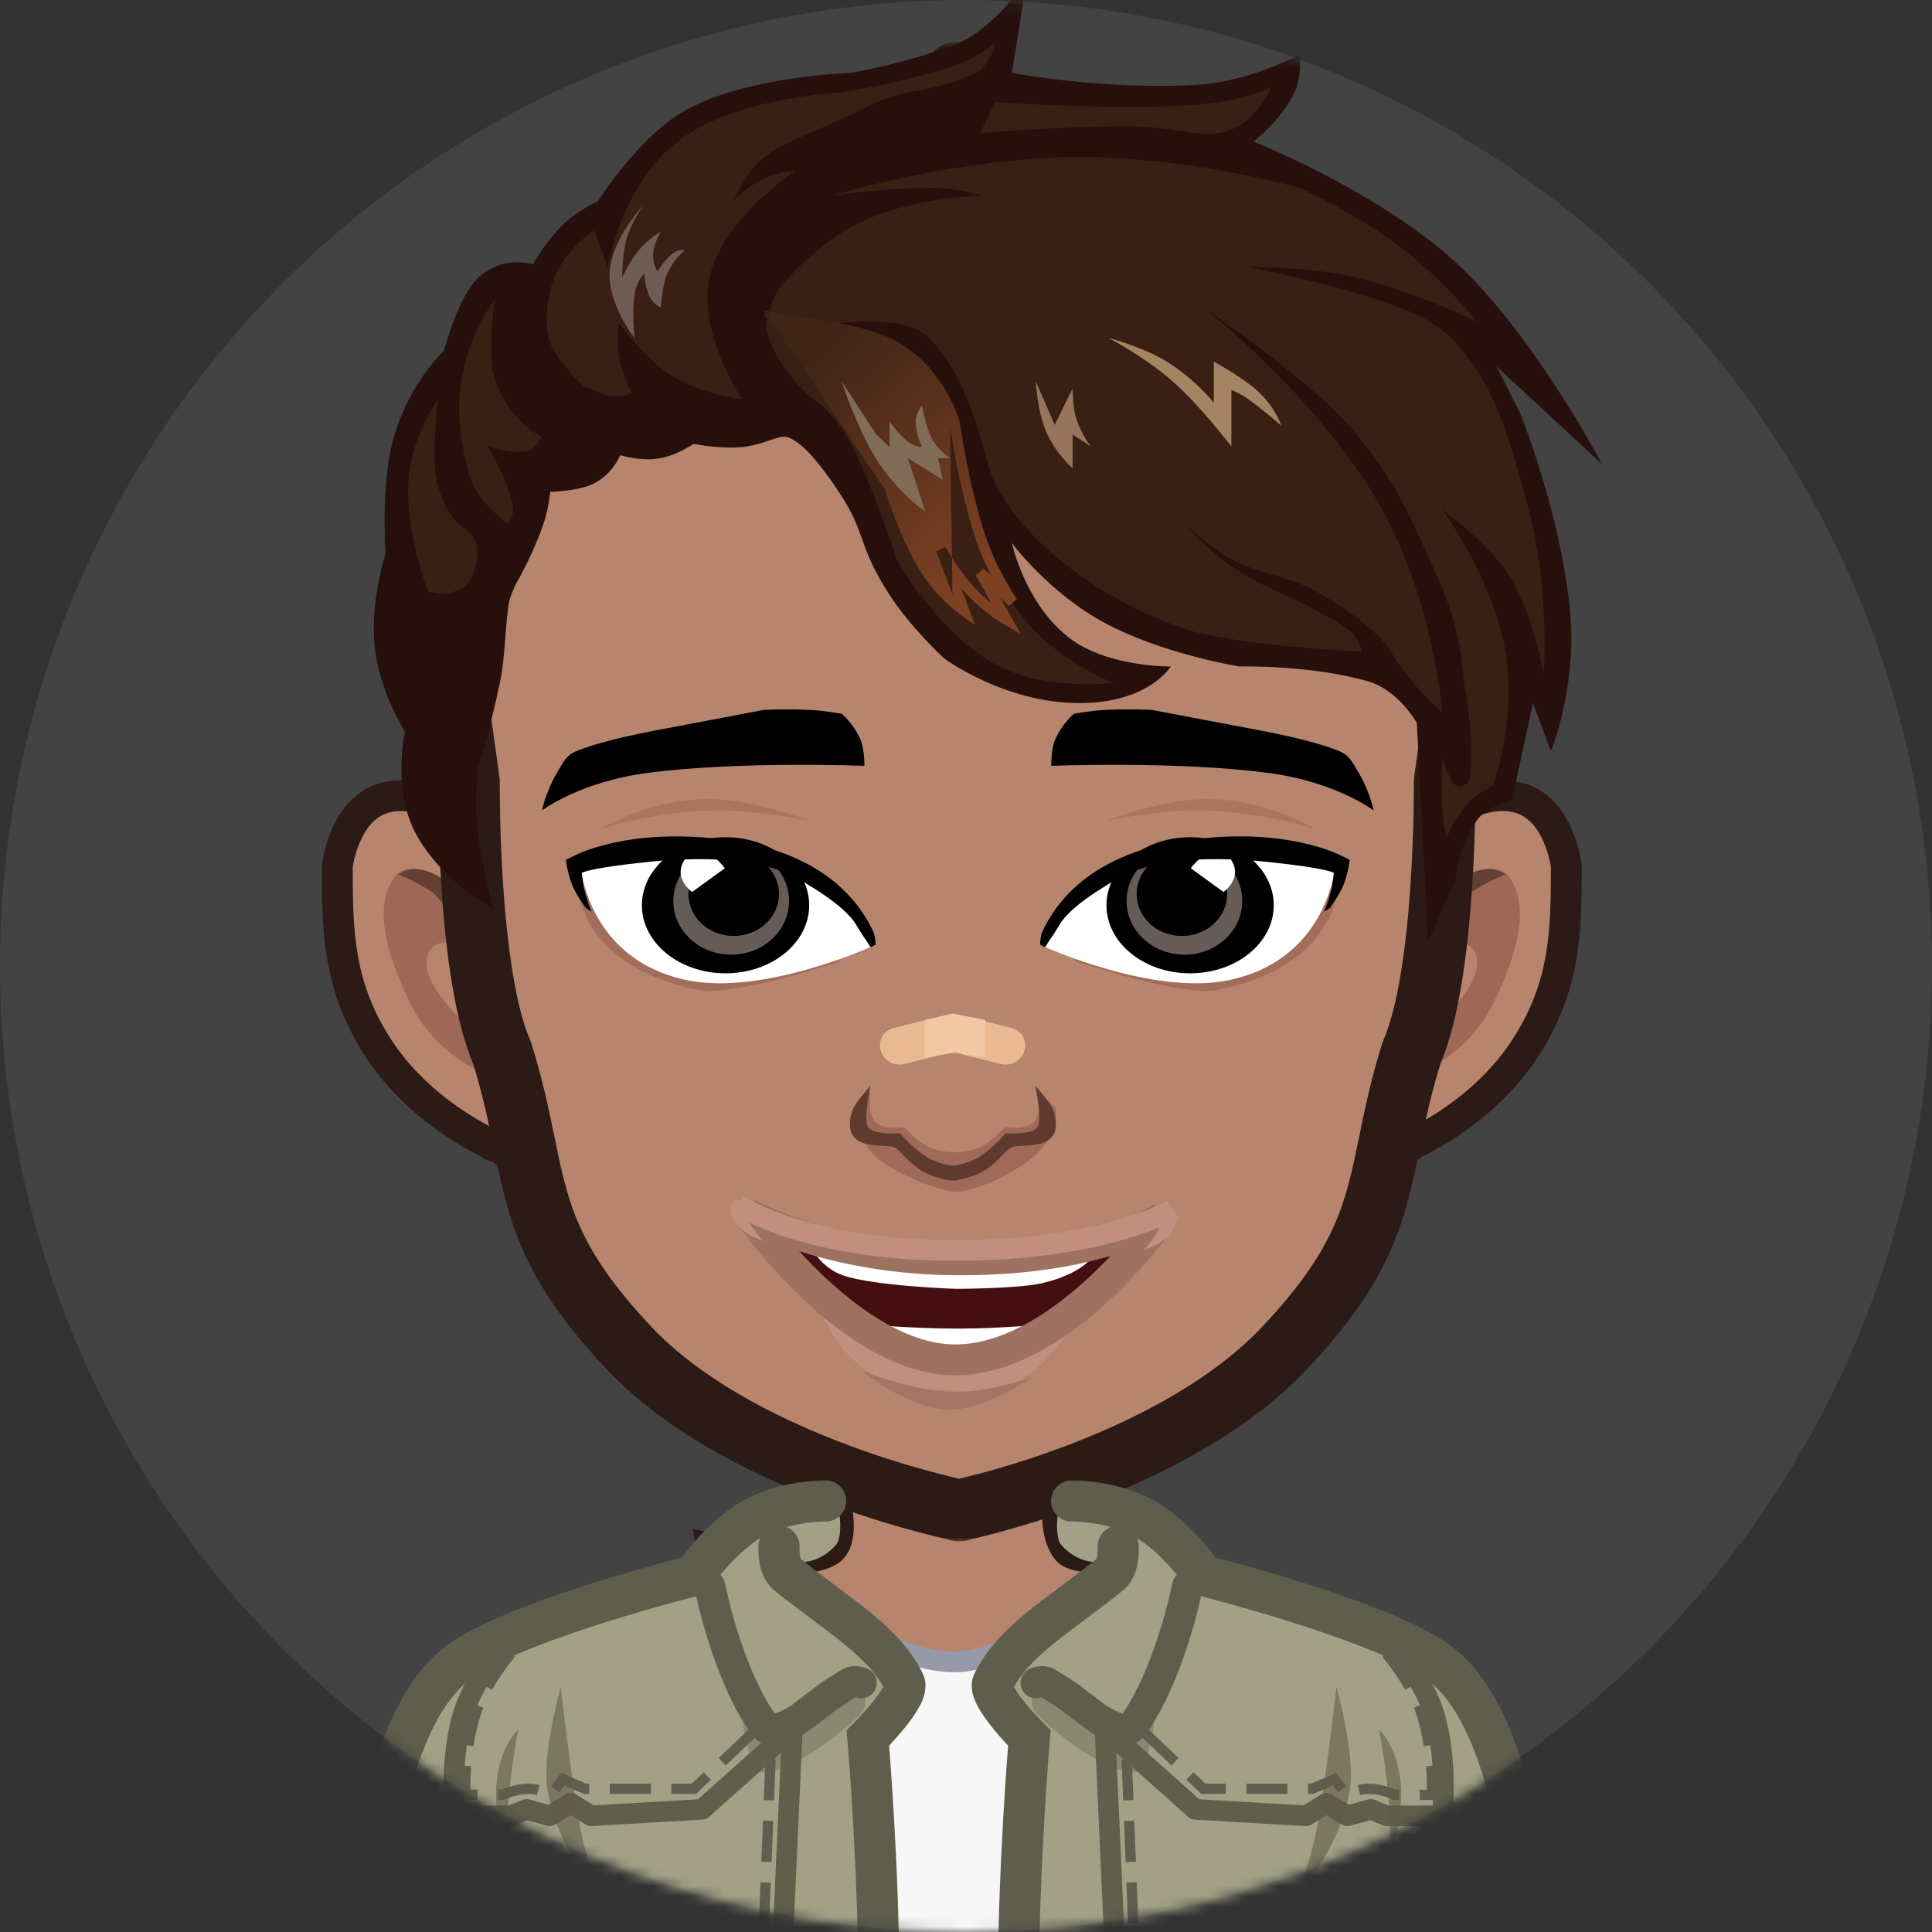 <svg width="188" height="188" viewBox="0 0 188 188" fill="none" xmlns="http://www.w3.org/2000/svg">
<rect x="0" y="0" width="188" height="188" fill="#333333" stroke="none"/>
<g id="Group 115">
<circle id="Ellipse 8" cx="94" cy="94" r="94" fill="white" fill-opacity="0.08"/>
<g id="Mask group">
<mask id="mask0_188_1752" style="mask-type:alpha" maskUnits="userSpaceOnUse" x="0" y="0" width="188" height="188">
<circle id="Ellipse 7" cx="94" cy="94" r="94" fill="#C4C4C4"/>
</mask>
<g mask="url(#mask0_188_1752)">
<g id="Group 66">
<g id="&#232;&#161;&#163;&#230;&#156;&#141;">
<path id="&#232;&#132;&#150;&#229;&#173;&#144;" d="M81.747 141.46L79.734 141.656L80.505 143.524L80.505 143.524L80.506 143.525L80.506 143.525L80.506 143.526L80.509 143.533L80.526 143.577C80.542 143.617 80.566 143.679 80.597 143.761C80.658 143.926 80.745 144.168 80.842 144.467C81.037 145.07 81.267 145.885 81.419 146.756C81.573 147.638 81.633 148.509 81.535 149.247C81.437 149.985 81.202 150.455 80.889 150.736C80.531 151.058 79.861 151.345 78.837 151.512C77.847 151.674 76.703 151.697 75.584 151.644C74.474 151.591 73.435 151.467 72.671 151.354C72.291 151.298 71.981 151.245 71.77 151.207C71.664 151.188 71.583 151.173 71.529 151.162L71.47 151.151L71.457 151.148L71.455 151.148L71.455 151.148L71.455 151.148L71.455 151.148L69.278 150.7L69.677 152.886L72.391 167.752L72.58 168.787L73.617 168.962L107.129 174.608L107.847 174.729L108.387 174.24L116.993 166.429L117.681 165.805L117.428 164.911L113.841 152.209L113.469 150.89L112.122 151.142L112.122 151.142L112.122 151.142L112.122 151.142L112.12 151.143L112.107 151.145L112.049 151.156C111.997 151.165 111.918 151.178 111.816 151.195C111.611 151.229 111.313 151.275 110.949 151.324C110.218 151.422 109.234 151.53 108.204 151.571C107.163 151.612 106.136 151.583 105.296 151.434C104.391 151.273 104.012 151.025 103.905 150.896C102.856 149.627 102.738 147.492 103.098 145.271C103.268 144.221 103.526 143.266 103.744 142.571C103.852 142.225 103.949 141.948 104.017 141.76C104.051 141.666 104.078 141.595 104.096 141.549L104.115 141.5L104.119 141.49L104.119 141.49L104.119 141.49L104.12 141.489L104.12 141.489L105.054 139.192L102.584 139.432L81.747 141.46Z" fill="#B7856D" stroke="#2B1A15" stroke-width="3"/>
<path id="&#232;&#183;&#175;&#229;&#190;&#132; 15" fill-rule="evenodd" clip-rule="evenodd" d="M74.271 151.922C74.271 151.922 76.805 155.843 78.741 156.661C83.623 158.726 88.363 161.723 92.894 161.723C97.303 161.723 102.998 157.735 107.378 155.737C108.157 155.382 109.292 154.866 110.22 154.218C110.805 153.809 110.997 151.922 110.997 151.922L115.211 152.829L119.417 219.887L69.071 218.744L69.972 155.737C69.972 155.737 70.153 153.499 70.908 152.829C71.663 152.159 74.271 151.922 74.271 151.922Z" fill="#F7F7F7" stroke="#969AA8" stroke-width="2"/>
</g>
<g id="&#229;&#183;&#166;&#232;&#128;&#179;">
<path id="&#232;&#183;&#175;&#229;&#190;&#132; 2" d="M46.574 80.881L46.427 80.578L46.165 80.366L45.224 81.534C46.165 80.366 46.165 80.366 46.164 80.366L46.164 80.365L46.162 80.364L46.157 80.36L46.142 80.348C46.131 80.339 46.114 80.326 46.094 80.311C46.054 80.279 45.997 80.236 45.925 80.182C45.782 80.075 45.578 79.927 45.324 79.755C44.818 79.412 44.102 78.965 43.267 78.556C41.694 77.785 39.276 76.934 37.032 77.758C35.192 78.433 34.178 80.108 33.64 81.357C33.083 82.65 32.867 83.878 32.83 84.233L32.822 84.311V84.389C32.822 90.695 32.918 96.003 36.826 102.005C39.085 105.475 42.105 107.927 44.523 109.502C45.738 110.294 46.816 110.874 47.595 111.258C47.985 111.451 48.302 111.595 48.525 111.692C48.636 111.741 48.725 111.778 48.787 111.804C48.818 111.817 48.843 111.827 48.861 111.834L48.883 111.843L48.89 111.845L48.893 111.846L48.894 111.847C48.895 111.847 48.895 111.847 49.441 110.45L48.895 111.847L49.942 112.256L50.629 111.366L56.638 103.573L57.204 102.838L56.8 102.003L46.574 80.881Z" fill="#B7856D" stroke="#2B1A15" stroke-width="3"/>
<path id="&#232;&#183;&#175;&#229;&#190;&#132; 3" fill-rule="evenodd" clip-rule="evenodd" d="M44.94 87.3C44.94 87.3 40.15 83.08 38.503 85.19C36.856 87.3 36.655 90.901 39.868 97.526C43.081 104.151 49.887 105.428 49.887 105.428L44.94 87.3Z" fill="#9D6856"/>
<path id="&#232;&#183;&#175;&#229;&#190;&#132; 4" fill-rule="evenodd" clip-rule="evenodd" d="M45.367 91.926C45.367 91.926 41.496 90.658 41.496 93.742C41.496 96.826 47.37 101.515 47.37 101.515L45.367 91.926Z" fill="#B7856D"/>
<path id="&#232;&#183;&#175;&#229;&#190;&#132; 5" fill-rule="evenodd" clip-rule="evenodd" d="M38.738 85.106C38.738 85.106 39.829 85.431 41.722 86.59C43.615 87.75 45.513 92.18 45.513 92.18C45.513 92.18 45.712 88.715 44.94 87.301C44.328 86.413 43.535 85.841 42.918 85.431C41.956 84.791 41.101 84.549 40.144 84.549C39.511 84.549 38.738 85.106 38.738 85.106Z" fill="#644034"/>
</g>
<g id="&#229;&#183;&#166;&#232;&#128;&#179;&#229;&#164;&#135;&#228;&#187;&#189;">
<path id="&#232;&#183;&#175;&#229;&#190;&#132; 2_2" d="M138.663 80.881L138.809 80.578L139.072 80.366L140.013 81.534C139.072 80.366 139.072 80.366 139.072 80.366L139.073 80.365L139.075 80.364L139.08 80.36L139.094 80.348C139.106 80.339 139.122 80.326 139.142 80.311C139.183 80.279 139.24 80.236 139.311 80.182C139.455 80.075 139.659 79.927 139.913 79.755C140.418 79.412 141.134 78.965 141.97 78.556C143.542 77.785 145.961 76.934 148.205 77.758C150.044 78.433 151.059 80.108 151.597 81.357C152.154 82.65 152.369 83.878 152.407 84.233L152.415 84.311V84.389C152.415 90.695 152.318 96.003 148.411 102.005C146.152 105.475 143.132 107.927 140.714 109.502C139.499 110.294 138.421 110.874 137.642 111.258C137.251 111.451 136.935 111.595 136.712 111.692C136.6 111.741 136.512 111.778 136.45 111.804C136.418 111.817 136.394 111.827 136.375 111.834L136.353 111.843L136.346 111.845L136.344 111.846L136.343 111.847C136.342 111.847 136.342 111.847 135.796 110.45L136.342 111.847L135.295 112.256L134.608 111.366L128.599 103.573L128.033 102.838L128.437 102.003L138.663 80.881Z" fill="#B7856D" stroke="#2B1A15" stroke-width="3"/>
<path id="&#232;&#183;&#175;&#229;&#190;&#132; 3_2" fill-rule="evenodd" clip-rule="evenodd" d="M140.297 87.3C140.297 87.3 145.087 83.08 146.734 85.19C148.381 87.3 148.582 90.901 145.369 97.526C142.155 104.151 135.349 105.428 135.349 105.428L140.297 87.3Z" fill="#9D6856"/>
<path id="&#232;&#183;&#175;&#229;&#190;&#132; 4_2" fill-rule="evenodd" clip-rule="evenodd" d="M139.87 91.926C139.87 91.926 143.74 90.658 143.74 93.742C143.74 96.826 137.867 101.515 137.867 101.515L139.87 91.926Z" fill="#B7856D"/>
<path id="&#232;&#183;&#175;&#229;&#190;&#132; 5_2" fill-rule="evenodd" clip-rule="evenodd" d="M146.499 85.106C146.499 85.106 145.408 85.431 143.515 86.59C141.622 87.75 139.723 92.18 139.723 92.18C139.723 92.18 139.524 88.715 140.297 87.301C140.908 86.413 141.701 85.841 142.319 85.431C143.28 84.791 144.135 84.549 145.093 84.549C145.726 84.549 146.499 85.106 146.499 85.106Z" fill="#644034"/>
</g>
<g id="&#232;&#132;&#184;">
<g id="&#229;&#189;&#162;&#231;&#138;&#182;&#231;&#187;&#147;&#229;&#144;&#136;">
<mask id="path-13-outside-1_188_1752" maskUnits="userSpaceOnUse" x="38.62" y="4.091" width="109" height="146" fill="black">
<rect fill="white" x="38.62" y="4.091" width="109" height="146"/>
<path fill-rule="evenodd" clip-rule="evenodd" d="M137.36 102.431C140.762 94.648 140.574 76.076 140.574 76.076L144.587 47.193L93.183 7.215L93.183 7.091L93.104 7.153L93.024 7.091L93.025 7.214L41.62 47.193L45.633 76.076C45.633 76.076 45.445 94.648 48.847 102.431C49.9 105.804 50.482 108.642 51.014 111.233C52.378 117.886 53.408 122.908 61.225 131.191C71.539 142.118 91.3 146.53 93.269 146.948L93.269 146.981C93.269 146.981 93.296 146.976 93.348 146.965C93.401 146.976 93.428 146.981 93.428 146.981L93.428 146.947C95.372 146.525 114.675 142.111 124.982 131.19C132.8 122.908 133.83 117.886 135.194 111.233C135.725 108.642 136.307 105.804 137.36 102.431Z"/>
</mask>
<path fill-rule="evenodd" clip-rule="evenodd" d="M137.36 102.431C140.762 94.648 140.574 76.076 140.574 76.076L144.587 47.193L93.183 7.215L93.183 7.091L93.104 7.153L93.024 7.091L93.025 7.214L41.62 47.193L45.633 76.076C45.633 76.076 45.445 94.648 48.847 102.431C49.9 105.804 50.482 108.642 51.014 111.233C52.378 117.886 53.408 122.908 61.225 131.191C71.539 142.118 91.3 146.53 93.269 146.948L93.269 146.981C93.269 146.981 93.296 146.976 93.348 146.965C93.401 146.976 93.428 146.981 93.428 146.981L93.428 146.947C95.372 146.525 114.675 142.111 124.982 131.19C132.8 122.908 133.83 117.886 135.194 111.233C135.725 108.642 136.307 105.804 137.36 102.431Z" fill="#B7856D"/>
<path d="M140.574 76.076L137.603 75.663C137.583 75.81 137.573 75.959 137.575 76.107L140.574 76.076ZM137.36 102.431L134.612 101.229C134.568 101.329 134.529 101.432 134.497 101.537L137.36 102.431ZM144.587 47.193L147.559 47.605C147.706 46.543 147.276 45.483 146.429 44.825L144.587 47.193ZM93.183 7.215L90.183 7.22C90.185 8.144 90.612 9.016 91.342 9.583L93.183 7.215ZM93.183 7.091L96.183 7.086C96.181 5.941 95.528 4.897 94.499 4.395C93.47 3.893 92.245 4.02 91.342 4.723L93.183 7.091ZM93.104 7.153L91.262 9.521C92.345 10.363 93.862 10.363 94.946 9.521L93.104 7.153ZM93.024 7.091L94.866 4.723C93.961 4.019 92.734 3.892 91.704 4.397C90.674 4.902 90.022 5.949 90.024 7.096L93.024 7.091ZM93.025 7.214L94.866 9.583C95.599 9.013 96.026 8.137 96.025 7.209L93.025 7.214ZM41.62 47.193L39.779 44.825C38.932 45.483 38.501 46.543 38.649 47.605L41.62 47.193ZM45.633 76.076L48.633 76.107C48.635 75.959 48.625 75.81 48.605 75.663L45.633 76.076ZM48.847 102.431L51.711 101.537C51.678 101.432 51.64 101.329 51.596 101.229L48.847 102.431ZM51.014 111.233L53.953 110.63L51.014 111.233ZM61.225 131.191L63.407 129.131H63.407L61.225 131.191ZM93.269 146.948L96.269 146.943C96.267 145.528 95.276 144.307 93.892 144.013L93.269 146.948ZM93.269 146.981L90.269 146.986C90.271 147.887 90.677 148.739 91.375 149.307C92.073 149.876 92.99 150.101 93.872 149.92L93.269 146.981ZM93.348 146.965L93.961 144.028C93.552 143.942 93.129 143.943 92.721 144.031L93.348 146.965ZM93.428 146.981L92.838 149.923C93.721 150.099 94.636 149.871 95.332 149.3C96.027 148.729 96.43 147.876 96.428 146.976L93.428 146.981ZM93.428 146.947L92.791 144.016C91.41 144.316 90.425 145.539 90.428 146.953L93.428 146.947ZM124.982 131.19L122.801 129.131L124.982 131.19ZM135.194 111.233L132.255 110.63L135.194 111.233ZM140.574 76.076C137.575 76.107 137.575 76.106 137.575 76.106C137.575 76.106 137.575 76.106 137.575 76.106C137.575 76.107 137.575 76.107 137.575 76.108C137.575 76.109 137.575 76.112 137.575 76.116C137.575 76.123 137.575 76.135 137.575 76.151C137.575 76.183 137.575 76.233 137.576 76.299C137.576 76.43 137.577 76.627 137.576 76.881C137.574 77.39 137.569 78.129 137.551 79.043C137.516 80.871 137.435 83.386 137.25 86.133C136.869 91.794 136.075 97.88 134.612 101.229L140.109 103.632C142.048 99.198 142.861 92.107 143.236 86.537C143.43 83.668 143.514 81.053 143.55 79.157C143.568 78.208 143.574 77.435 143.576 76.898C143.577 76.629 143.576 76.419 143.576 76.275C143.575 76.203 143.575 76.147 143.575 76.109C143.575 76.089 143.574 76.074 143.574 76.064C143.574 76.059 143.574 76.055 143.574 76.052C143.574 76.05 143.574 76.049 143.574 76.048C143.574 76.047 143.574 76.047 143.574 76.047C143.574 76.046 143.574 76.046 140.574 76.076ZM141.616 46.78L137.603 75.663L143.546 76.489L147.559 47.605L141.616 46.78ZM91.342 9.583L142.746 49.561L146.429 44.825L95.025 4.847L91.342 9.583ZM96.183 7.209L96.183 7.086L90.183 7.096L90.183 7.22L96.183 7.209ZM91.342 4.723L91.262 4.785L94.946 9.521L95.025 9.459L91.342 4.723ZM91.183 9.459L91.262 9.521L94.946 4.785L94.866 4.723L91.183 9.459ZM96.025 7.209L96.024 7.086L90.024 7.096L90.025 7.22L96.025 7.209ZM91.183 4.846L39.779 44.825L43.462 49.561L94.866 9.583L91.183 4.846ZM38.649 47.605L42.662 76.489L48.605 75.663L44.592 46.78L38.649 47.605ZM45.633 76.076C42.633 76.046 42.633 76.046 42.633 76.047C42.633 76.047 42.633 76.047 42.633 76.048C42.633 76.049 42.633 76.05 42.633 76.052C42.633 76.055 42.633 76.059 42.633 76.064C42.633 76.074 42.633 76.089 42.633 76.109C42.633 76.147 42.632 76.203 42.632 76.275C42.631 76.419 42.631 76.629 42.632 76.898C42.633 77.436 42.639 78.208 42.658 79.157C42.694 81.053 42.778 83.668 42.971 86.537C43.346 92.108 44.16 99.198 46.098 103.632L51.596 101.229C50.132 97.881 49.339 91.794 48.958 86.133C48.773 83.386 48.691 80.871 48.657 79.043C48.639 78.129 48.633 77.39 48.632 76.881C48.631 76.627 48.631 76.43 48.632 76.299C48.632 76.233 48.633 76.184 48.633 76.151C48.633 76.135 48.633 76.123 48.633 76.116C48.633 76.112 48.633 76.109 48.633 76.108C48.633 76.107 48.633 76.107 48.633 76.106C48.633 76.106 48.633 76.106 48.633 76.106C48.633 76.107 48.633 76.107 45.633 76.076ZM45.983 103.325C46.987 106.54 47.544 109.246 48.075 111.835L53.953 110.63C53.421 108.038 52.813 105.069 51.711 101.537L45.983 103.325ZM48.075 111.835C48.75 115.129 49.403 118.363 50.964 121.832C52.539 125.331 54.967 128.93 59.044 133.25L63.407 129.131C59.666 125.168 57.671 122.114 56.435 119.369C55.186 116.593 54.641 113.99 53.953 110.63L48.075 111.835ZM59.044 133.25C64.656 139.196 72.667 143.228 79.288 145.806C85.97 148.408 91.574 149.655 92.647 149.883L93.892 144.013C92.995 143.823 87.734 142.656 81.465 140.215C75.134 137.75 68.108 134.112 63.407 129.131L59.044 133.25ZM96.269 146.976L96.269 146.943L90.269 146.953L90.269 146.986L96.269 146.976ZM92.721 144.031C92.699 144.035 92.683 144.039 92.674 144.041C92.669 144.042 92.667 144.042 92.665 144.042C92.665 144.043 92.664 144.043 92.664 144.043C92.665 144.043 92.665 144.043 92.665 144.043C92.665 144.042 92.665 144.042 92.665 144.042C92.666 144.042 92.666 144.042 92.666 144.042C92.666 144.042 92.666 144.042 92.666 144.042C92.666 144.042 92.666 144.042 92.666 144.042C92.666 144.042 92.666 144.042 92.666 144.042C92.666 144.042 92.666 144.042 93.269 146.981C93.872 149.92 93.872 149.92 93.872 149.92C93.872 149.92 93.872 149.92 93.872 149.92C93.872 149.92 93.872 149.92 93.872 149.92C93.872 149.92 93.872 149.92 93.873 149.92C93.873 149.92 93.873 149.92 93.873 149.92C93.873 149.92 93.874 149.92 93.874 149.919C93.875 149.919 93.875 149.919 93.876 149.919C93.878 149.919 93.88 149.918 93.883 149.918C93.888 149.917 93.895 149.915 93.904 149.913C93.921 149.91 93.944 149.905 93.974 149.898L92.721 144.031ZM92.734 149.901C92.765 149.908 92.789 149.913 92.806 149.916C92.815 149.918 92.822 149.919 92.828 149.92C92.83 149.921 92.832 149.921 92.834 149.922C92.835 149.922 92.836 149.922 92.837 149.922C92.837 149.922 92.837 149.922 92.838 149.922C92.838 149.922 92.838 149.922 92.838 149.923C92.838 149.923 92.838 149.923 92.838 149.923C92.838 149.923 92.838 149.923 92.838 149.923C92.838 149.923 92.838 149.923 92.838 149.923C92.838 149.923 92.838 149.923 93.428 146.981C94.018 144.04 94.018 144.04 94.018 144.04C94.018 144.04 94.018 144.04 94.018 144.04C94.018 144.04 94.018 144.04 94.018 144.04C94.018 144.04 94.018 144.04 94.018 144.04C94.018 144.04 94.018 144.04 94.018 144.04C94.019 144.04 94.019 144.04 94.019 144.04C94.019 144.04 94.019 144.04 94.019 144.04C94.019 144.04 94.019 144.04 94.019 144.04C94.017 144.039 94.014 144.039 94.009 144.038C94 144.036 93.983 144.033 93.961 144.028L92.734 149.901ZM96.428 146.976L96.428 146.942L90.428 146.953L90.428 146.987L96.428 146.976ZM122.801 129.131C118.093 134.119 111.169 137.756 104.963 140.217C98.813 142.656 93.674 143.824 92.791 144.016L94.065 149.879C95.126 149.648 100.611 148.398 107.175 145.794C113.683 143.213 121.565 139.182 127.164 133.25L122.801 129.131ZM132.255 110.63C131.566 113.989 131.022 116.593 129.772 119.369C128.537 122.114 126.541 125.168 122.801 129.131L127.164 133.25C131.241 128.93 133.669 125.331 135.244 121.832C136.805 118.363 137.457 115.129 138.133 111.835L132.255 110.63ZM134.497 101.537C133.394 105.069 132.787 108.038 132.255 110.63L138.133 111.835C138.664 109.246 139.22 106.54 140.224 103.324L134.497 101.537Z" fill="#2B1A15" mask="url(#path-13-outside-1_188_1752)"/>
</g>
</g>
<g id="&#231;&#156;&#188;&#233;&#131;&#168;">
<g id="&#231;&#188;&#150;&#231;&#187;&#132; 8">
<path id="&#232;&#183;&#175;&#229;&#190;&#132; 6" fill-rule="evenodd" clip-rule="evenodd" d="M56.249 86.299C56.249 86.299 56.314 94.02 67.913 96.315C71.551 97.035 81.892 93.489 81.892 93.489L56.249 86.299Z" fill="#A26D5A"/>
<path id="&#231;&#153;&#189;bg" fill-rule="evenodd" clip-rule="evenodd" d="M57.09 84.27L56.567 84.72C56.567 84.72 57.452 93.524 66.992 95.406C74.335 96.854 84.712 92.149 84.712 92.149L81.016 86.419L73.261 82.908L63.653 82.645L57.09 84.27Z" fill="white"/>
<g id="&#231;&#156;&#188;&#231;&#143;&#160;">
<ellipse id="&#230;&#164;&#173;&#229;&#156;&#134;&#229;&#189;&#162;" cx="70.601" cy="88.091" rx="8.14" ry="6.621" fill="black"/>
<path id="&#229;&#189;&#162;&#231;&#138;&#182;&#231;&#187;&#147;&#229;&#144;&#136;_2" fill-rule="evenodd" clip-rule="evenodd" d="M71.153 92.896C74.262 92.896 76.783 90.559 76.783 87.675C76.783 84.792 74.262 82.454 71.153 82.454C68.043 82.454 65.523 84.792 65.523 87.675C65.523 90.559 68.043 92.896 71.153 92.896ZM71.398 91.08C73.831 91.08 75.804 89.251 75.804 86.994C75.804 84.738 73.831 82.908 71.398 82.908C68.964 82.908 66.992 84.738 66.992 86.994C66.992 89.251 68.964 91.08 71.398 91.08Z" fill="#655C58"/>
<rect id="&#231;&#159;&#169;&#229;&#189;&#162;" x="67.481" y="84.27" width="6.854" height="6.356" rx="3.178" fill="black"/>
<path id="&#232;&#183;&#175;&#229;&#190;&#132; 7" fill-rule="evenodd" clip-rule="evenodd" d="M70.535 84.487L67.355 86.795C67.355 86.795 65.263 85.378 66.787 83.415C68.31 81.453 70.535 84.487 70.535 84.487Z" fill="white"/>
</g>
<path id="&#231;&#156;&#188;&#231;&#157;&#145;" fill-rule="evenodd" clip-rule="evenodd" d="M55.07 83.666C55.07 83.666 56.225 83.065 57.022 82.777C61.814 81.049 67.884 80.967 74.016 82.337C79.04 83.623 82.971 86.381 84.963 90.626C85.191 91.112 85.199 91.91 85.199 91.91C85.199 91.91 84.774 92.193 84.712 92.15C84.65 92.107 84.375 91.603 84.276 91.473C83.737 90.763 83.34 89.984 83.106 89.67C82.234 88.495 80.69 87.374 79.198 86.436C76.665 84.841 75.877 84.487 72.258 83.866C70.966 83.644 67.619 83.4 63.127 83.866C57.069 84.487 56.605 84.951 56.605 84.951C56.605 84.951 56.688 85.656 56.821 86.436C57.018 87.216 57.302 88.05 57.302 88.05L57.569 88.72L57.022 88.364C57.022 88.364 56.05 87.093 55.649 86.046C55.187 84.843 55.07 83.666 55.07 83.666Z" fill="black"/>
</g>
<path id="&#232;&#183;&#175;&#229;&#190;&#132; 127" fill-rule="evenodd" clip-rule="evenodd" d="M58.383 80.702C58.383 80.702 62.841 79.127 69.071 78.866C73.02 78.701 78.741 79.85 78.741 79.85C78.741 79.85 72.82 77.569 68.34 77.757C62.641 77.996 58.383 80.702 58.383 80.702Z" fill="#A9755C"/>
<path id="&#232;&#183;&#175;&#229;&#190;&#132; 128" fill-rule="evenodd" clip-rule="evenodd" d="M81.91 69.461C81.91 69.461 83.025 70.355 83.739 71.992C84.129 72.886 84.117 74.523 84.117 74.523C84.117 74.523 72.077 74.037 63.114 75.195C56.39 76.064 52.742 78.866 52.742 78.866C52.742 78.866 53.112 77.009 54.201 75.195C54.865 74.088 55.07 73.473 56.249 73.023C59.042 71.959 62.449 71.319 66.467 70.569C69.14 70.071 74.335 69.076 74.335 69.076C74.335 69.076 76.603 68.968 78.741 69.076C80.391 69.16 81.91 69.461 81.91 69.461Z" fill="black"/>
</g>
<g id="&#231;&#156;&#188;&#233;&#131;&#168;&#229;&#164;&#135;&#228;&#187;&#189;">
<g id="&#231;&#188;&#150;&#231;&#187;&#132; 8_2">
<path id="&#232;&#183;&#175;&#229;&#190;&#132; 6_2" fill-rule="evenodd" clip-rule="evenodd" d="M130.159 86.299C130.159 86.299 130.095 94.02 118.496 96.315C114.857 97.035 104.516 93.489 104.516 93.489L130.159 86.299Z" fill="#A26D5A"/>
<path id="&#231;&#153;&#189;bg_2" fill-rule="evenodd" clip-rule="evenodd" d="M129.319 84.27L129.842 84.72C129.842 84.72 128.957 93.524 119.417 95.406C112.074 96.854 101.697 92.149 101.697 92.149L105.393 86.419L113.147 82.908L122.755 82.645L129.319 84.27Z" fill="white"/>
<g id="&#231;&#156;&#188;&#231;&#143;&#160;_2">
<ellipse id="&#230;&#164;&#173;&#229;&#156;&#134;&#229;&#189;&#162;_2" cx="8.14" cy="6.621" rx="8.14" ry="6.621" transform="matrix(-1 0 0 1 123.948 81.47)" fill="black"/>
<path id="&#229;&#189;&#162;&#231;&#138;&#182;&#231;&#187;&#147;&#229;&#144;&#136;_3" fill-rule="evenodd" clip-rule="evenodd" d="M115.256 92.896C112.146 92.896 109.626 90.559 109.626 87.675C109.626 84.792 112.146 82.454 115.256 82.454C118.365 82.454 120.886 84.792 120.886 87.675C120.886 90.559 118.365 92.896 115.256 92.896ZM115.011 91.08C112.577 91.08 110.605 89.251 110.605 86.994C110.605 84.738 112.577 82.908 115.011 82.908C117.444 82.908 119.417 84.738 119.417 86.994C119.417 89.251 117.444 91.08 115.011 91.08Z" fill="#655C58"/>
<rect id="&#231;&#159;&#169;&#229;&#189;&#162;_2" width="6.854" height="6.356" rx="3.178" transform="matrix(-1 0 0 1 118.927 84.27)" fill="black"/>
<path id="&#232;&#183;&#175;&#229;&#190;&#132; 7_2" fill-rule="evenodd" clip-rule="evenodd" d="M115.873 84.487L119.053 86.795C119.053 86.795 121.145 85.378 119.622 83.415C118.098 81.453 115.873 84.487 115.873 84.487Z" fill="white"/>
</g>
<path id="&#231;&#156;&#188;&#231;&#157;&#145;_2" fill-rule="evenodd" clip-rule="evenodd" d="M131.338 83.666C131.338 83.666 130.183 83.065 129.386 82.777C124.594 81.049 118.524 80.967 112.392 82.337C107.368 83.623 103.437 86.381 101.446 90.626C101.218 91.112 101.209 91.91 101.209 91.91C101.209 91.91 101.634 92.193 101.696 92.15C101.759 92.107 102.034 91.603 102.132 91.473C102.672 90.763 103.068 89.984 103.302 89.67C104.174 88.495 105.718 87.374 107.21 86.436C109.744 84.841 110.531 84.487 114.15 83.866C115.442 83.644 118.789 83.4 123.282 83.866C129.339 84.487 129.803 84.951 129.803 84.951C129.803 84.951 129.72 85.656 129.587 86.436C129.39 87.216 129.106 88.05 129.106 88.05L128.839 88.72L129.386 88.364C129.386 88.364 130.358 87.093 130.76 86.046C131.221 84.843 131.338 83.666 131.338 83.666Z" fill="black"/>
</g>
<path id="&#232;&#183;&#175;&#229;&#190;&#132; 127_2" fill-rule="evenodd" clip-rule="evenodd" d="M128.026 80.702C128.026 80.702 123.568 79.127 117.338 78.866C113.389 78.701 107.667 79.85 107.667 79.85C107.667 79.85 113.588 77.569 118.068 77.757C123.767 77.996 128.026 80.702 128.026 80.702Z" fill="#A9755C"/>
<path id="&#232;&#183;&#175;&#229;&#190;&#132; 128_2" fill-rule="evenodd" clip-rule="evenodd" d="M104.499 69.461C104.499 69.461 103.383 70.355 102.67 71.992C102.28 72.886 102.291 74.523 102.291 74.523C102.291 74.523 114.331 74.037 123.295 75.195C130.019 76.064 133.666 78.866 133.666 78.866C133.666 78.866 133.297 77.009 132.208 75.195C131.543 74.088 131.338 73.473 130.159 73.023C127.367 71.959 123.959 71.319 119.942 70.569C117.268 70.071 112.073 69.076 112.073 69.076C112.073 69.076 109.805 68.968 107.667 69.076C106.018 69.16 104.499 69.461 104.499 69.461Z" fill="black"/>
</g>
<g id="&#233;&#188;&#187;&#229;&#173;&#144;">
<path id="&#229;&#189;&#162;&#231;&#138;&#182;&#231;&#187;&#147;&#229;&#144;&#136;_4" fill-rule="evenodd" clip-rule="evenodd" d="M86.43 113.457C82.882 111.309 83.067 107.781 83.067 107.781L84.712 106.297C84.712 106.297 84.359 108.315 85.199 109.176C86.039 110.037 88.002 109.671 88.002 109.671C88.002 109.671 89.317 111.162 90.422 111.647C91.412 112.081 92.646 112.127 92.894 112.132C93.142 112.127 94.376 112.081 95.365 111.647C96.47 111.162 97.785 109.671 97.785 109.671C97.785 109.671 99.748 110.037 100.588 109.176C101.428 108.315 101.075 106.297 101.075 106.297L102.721 107.781C102.721 107.781 103.35 110.911 99.357 113.457C95.802 115.724 93.418 115.973 92.938 116V116.003C92.938 116.003 92.933 116.003 92.921 116.001C92.873 116.003 92.849 116.003 92.849 116.003V115.99C92.331 115.904 89.618 115.387 86.43 113.457Z" fill="#A06958"/>
<path id="&#229;&#189;&#162;&#231;&#138;&#182;&#231;&#187;&#147;&#229;&#144;&#136;_5" fill-rule="evenodd" clip-rule="evenodd" d="M102.388 107.805C102.059 107.109 100.734 105.651 100.734 105.651C100.734 105.651 101.414 108.743 101.011 109.611C100.609 110.48 97.864 110.266 97.864 110.266C97.864 110.266 96.668 111.735 95.228 112.613C94.234 113.22 92.978 113.401 92.978 113.401V114.881C92.978 114.881 94.874 114.548 95.857 113.859C96.601 113.388 97.101 112.865 97.509 112.436C97.924 112.001 98.246 111.664 98.634 111.582C98.903 111.525 99.249 111.507 99.625 111.487C100.742 111.429 102.131 111.357 102.619 110.206C102.822 109.715 102.818 108.714 102.388 107.805ZM84.712 105.652C84.712 105.652 83.387 107.11 83.058 107.806C82.628 108.715 82.624 109.716 82.827 110.206C83.316 111.358 84.704 111.43 85.821 111.488C86.197 111.507 86.543 111.525 86.812 111.583C87.201 111.665 87.522 112.002 87.937 112.437C88.346 112.865 88.845 113.389 89.589 113.86C90.57 114.546 92.458 114.88 92.468 114.881V114.881H92.978V113.401H92.468V113.401C92.468 113.401 91.212 113.221 90.218 112.614C88.778 111.735 87.583 110.267 87.583 110.267C87.583 110.267 84.837 110.481 84.435 109.612C84.033 108.743 84.712 105.652 84.712 105.652Z" fill="#5F3B2F"/>
</g>
<path id="&#231;&#159;&#169;&#229;&#189;&#162;&#229;&#164;&#135;&#228;&#187;&#189; 3" d="M85.695 102.228C85.415 101.259 85.982 100.276 86.96 100.033L90.863 99.064L91.877 102.572L87.974 103.541C86.995 103.785 85.975 103.196 85.695 102.228Z" fill="#E9BA92"/>
<path id="&#231;&#159;&#169;&#229;&#189;&#162;&#229;&#164;&#135;&#228;&#187;&#189; 4" d="M94.525 99.063L98.427 100.033C99.406 100.276 99.972 101.259 99.692 102.227C99.412 103.196 98.392 103.784 97.413 103.541L93.511 102.571L94.525 99.063Z" fill="#E9BA92"/>
<path id="&#231;&#159;&#169;&#229;&#189;&#162;_3" fill-rule="evenodd" clip-rule="evenodd" d="M90.001 99.252L92.723 98.625L95.876 99.252V102.885L92.932 102.431L90.001 102.885V99.252Z" fill="#F2C8A4"/>
<g id="&#229;&#164;&#180;&#229;&#143;&#145;">
<path id="bg" fill-rule="evenodd" clip-rule="evenodd" d="M60.345 44.295C60.345 44.295 59.714 46.041 57.8 47.042C56.316 47.819 53.549 47.853 53.549 47.853C53.549 47.853 53.381 49.604 52.828 51.155C51.706 54.303 50.206 56.816 50.206 56.816C50.206 56.816 49.6 58.037 49.486 58.846C49.146 61.258 49.142 64.021 48.671 66.3C47.742 70.795 46.462 74.936 46.462 74.936C46.462 74.936 46.156 78.054 46.462 80.685C46.938 84.768 48.035 88.364 48.035 88.364C48.035 88.364 43.307 86.082 40.606 81.387C38.103 77.036 39.402 71.198 39.402 71.198C39.402 71.198 36.992 67.497 36.47 63.055C35.959 58.712 37.513 53.866 37.513 53.866C37.513 53.866 37.026 47.035 38.308 42.586C39.867 37.171 43.196 34.139 43.196 34.139C43.196 34.139 44.563 28.95 46.462 27.102C48.887 24.742 51.845 25.723 51.845 25.723C51.845 25.723 53.028 23.733 54.294 22.356C56.005 20.497 58.169 19.604 58.169 19.604C58.169 19.604 61.895 13.667 66.216 11.019C72.103 7.411 82.776 7.091 82.776 7.091C82.776 7.091 88.179 6.19 93.104 4.256C95.515 3.31 97.701 0.801 97.701 0.801L99.855 -1.607L98.459 7.091C98.459 7.091 107.652 8.811 116.586 8.245C121.658 7.923 126.472 5.315 126.472 5.315C126.472 5.315 126.741 7.567 125.836 9.278C124.501 11.804 121.992 13.789 121.992 13.789C121.992 13.789 132.696 18.022 140.351 24.381C148.646 31.273 155.863 45.141 155.863 45.141L145.622 35.653L147.9 40.136C147.9 40.136 151.941 50.107 152.794 59.637C153.448 66.947 150.915 73.098 150.915 73.098L149.173 68.416L147.127 77.842C147.127 77.842 144.578 78.594 143.74 79.779C141.827 82.484 141.625 85.621 141.625 85.621L138.975 91.556L137.867 70.336C137.867 70.336 136.07 67.144 133.131 66.3C127.435 64.666 120.597 64.857 120.597 64.857C120.597 64.857 113.116 63.662 107.378 60.549C102.047 57.657 98.459 52.846 98.459 52.846C98.459 52.846 99.78 58.92 104.227 62.205C107.911 64.925 113.923 64.857 113.923 64.857C113.923 64.857 111.785 68.416 105.044 68.416C97.701 68.416 91.855 64.053 91.855 64.053C91.855 64.053 88.577 61.071 86.402 57.642C83.184 52.566 84.527 51.956 81.069 47.042C79.228 44.428 78.069 43.188 76.783 42.586C75.871 42.159 74.383 43.365 71.926 43.525C69.733 43.666 67.481 43.188 67.481 43.188C67.481 43.188 65.871 44.341 64.047 44.624C62.303 44.894 60.345 44.295 60.345 44.295Z" fill="#27100B"/>
<g id="&#231;&#188;&#150;&#231;&#187;&#132; 4">
<path id="&#232;&#183;&#175;&#229;&#190;&#132; 105" fill-rule="evenodd" clip-rule="evenodd" d="M42.626 38.858C42.626 38.858 41.844 44.754 42.626 47.327C44.025 51.927 45.554 50.737 46.353 52.923C46.721 53.928 46.124 56.16 45.554 56.713C43.758 58.453 41.62 57.508 41.62 57.508C41.62 57.508 39.476 51.742 39.73 47.042C39.98 42.417 42.626 38.858 42.626 38.858Z" fill="#3A1F14"/>
<path id="&#232;&#183;&#175;&#229;&#190;&#132; 106" fill-rule="evenodd" clip-rule="evenodd" d="M48.145 29.257C48.145 29.257 47.35 34.581 48.145 36.873C49.649 41.206 52.742 42.506 52.742 42.506C52.742 42.506 52.049 43.798 51.293 43.912C49.363 44.204 47.37 43.318 47.37 43.318C47.37 43.318 49.195 46.182 49.887 49.085C50.089 49.933 49.569 51.198 49.159 50.822C46.466 48.35 45.664 47.67 44.886 42.506C44.318 38.739 44.911 35.441 46.466 32.013C47.37 30.022 48.145 29.257 48.145 29.257Z" fill="#3A1F14"/>
<path id="&#232;&#183;&#175;&#229;&#190;&#132; 107" fill-rule="evenodd" clip-rule="evenodd" d="M81.892 8.995C81.892 8.995 87.676 8.107 92.938 6.383C95.153 5.657 96.847 4.095 96.847 4.095C96.847 4.095 96.26 6.499 94.978 7.091C89.93 9.42 88.641 8.115 83.67 10.733C81.053 12.111 76.65 13.581 74.335 15.311C72.628 16.586 71.397 19.508 71.397 19.508C71.397 19.508 72.71 18.157 74.335 17.375C75.72 16.708 77.417 16.61 77.417 16.61C77.417 16.61 70.395 21.201 69.071 26.866C67.795 32.325 72.217 38.859 72.217 38.859C72.217 38.859 68.344 38.398 65.523 36.64C62.357 34.668 60.244 31.399 60.244 31.399C60.244 31.399 59.964 33.254 60.244 34.765C60.6 36.693 61.515 38.277 61.515 38.277C61.515 38.277 59.927 38.976 58.493 38.277C56.326 37.22 57.026 38.163 54.313 34.765C52.992 33.11 52.925 30.435 53.643 27.93C54.693 24.267 57.849 22.428 57.849 22.428L59.132 26.071C59.132 26.071 60.396 17.936 66.145 13.623C71.776 9.398 81.892 8.995 81.892 8.995Z" fill="#3A1F14"/>
<path id="&#232;&#183;&#175;&#229;&#190;&#132; 108" fill-rule="evenodd" clip-rule="evenodd" d="M75.803 28.096C75.803 28.096 74.162 30.863 74.647 32.428C75.832 36.245 79.144 38.859 79.144 38.859C79.144 38.859 81.089 39.906 82.988 43.553C84.887 47.199 87.284 54.491 87.284 54.491C87.284 54.491 91.239 61.588 96.847 64.637C101.751 67.304 108.355 66.451 108.355 66.451C108.355 66.451 102.645 64.285 99.301 59.77C95.583 54.748 94.232 47.377 94.232 47.377C94.232 47.377 93.317 39.12 89.22 35.399C85.087 31.646 77.773 32.428 77.773 32.428C77.773 32.428 80.697 31.324 82.988 31.324C85.279 31.324 88.817 30.961 90.816 33.303C95.107 38.33 95.511 44.363 96.847 47.043C99.301 51.967 105.71 57.841 115.211 61.164C119.858 62.789 132.501 63.416 132.501 63.416C132.501 63.416 132.335 62.006 131.049 61.164C126.382 58.108 123.673 57.615 120.597 55.62C117.521 53.624 115.211 50.89 115.211 50.89C115.211 50.89 117.193 52.97 119.975 54.491C122.313 55.769 125.187 56.053 127.529 57.265C129.87 58.478 134.009 61.164 135.349 63.416C137.435 66.921 140.351 69.306 140.351 69.306C140.351 69.306 139.449 57.901 134.009 48.701C127.798 38.194 117.049 29.893 117.049 29.893C117.049 29.893 127.724 37.096 131.742 41.955C135.759 46.813 136.932 49.445 140.351 57.265C142.286 61.693 142.45 66.451 142.45 66.451C142.45 66.451 143.431 71.078 143.09 75.448C143.019 76.371 142.132 76.71 141.625 76.408C141.118 76.106 140.351 73.814 140.351 73.814C140.351 73.814 140.218 76.345 140.351 78.867C140.444 80.652 140.803 81.47 140.803 81.47C140.803 81.47 141.566 79.417 143.09 77.919C143.823 77.2 145.29 76.408 145.29 76.408C145.29 76.408 147.597 70.051 146.498 63.416C145.34 56.421 140.351 49.58 140.351 49.58C140.351 49.58 145.29 53.181 147.125 56.446C149.375 60.448 150.213 65.603 150.213 65.603C150.213 65.603 150.831 57.416 148.748 49.58C146.537 41.266 145.29 37.458 141.625 33.303C140.838 32.411 139.285 31.08 136.11 29.893C129.991 27.607 121.454 25.97 121.454 25.97C121.454 25.97 127.658 25.976 131.742 26.956C138.009 28.459 143.74 31.324 143.74 31.324C143.74 31.324 140.422 27.162 136.11 23.916C131.751 20.635 126.398 18.27 126.398 18.27C126.398 18.27 114.477 14.861 102.775 15.33C91.457 15.785 80.97 19.036 80.97 19.036C80.97 19.036 85.914 18.27 90.816 18.27C93.181 18.27 95.503 19.036 95.503 19.036C95.503 19.036 89.1 19.154 84.049 21.477C79.25 23.684 75.803 28.096 75.803 28.096Z" fill="#3A1F14"/>
<path id="&#232;&#183;&#175;&#229;&#190;&#132; 109" fill-rule="evenodd" clip-rule="evenodd" d="M96.847 9.922C96.847 9.922 111.781 11.002 118.638 9.922C122.304 9.344 123.659 8.5 123.659 8.5C123.659 8.5 122.281 12.293 118.638 12.949C116.591 13.318 114.218 12.293 109.512 12.293C102.582 12.293 95.366 12.949 95.366 12.949L96.847 9.922Z" fill="#3A1F14"/>
</g>
<path id="&#229;&#189;&#162;&#231;&#138;&#182;&#231;&#187;&#147;&#229;&#144;&#136;_6" fill-rule="evenodd" clip-rule="evenodd" d="M75.086 30.329L74.359 30.179L74.494 30.909L74.811 30.851L86.122 47.65L86.123 47.653L86.126 47.663L86.138 47.702C86.148 47.735 86.163 47.785 86.183 47.849C86.224 47.977 86.283 48.163 86.36 48.396C86.515 48.862 86.743 49.519 87.036 50.284C87.622 51.81 88.474 53.782 89.531 55.532C90.336 56.862 91.34 57.948 92.137 58.698C92.537 59.074 92.887 59.369 93.139 59.57C93.265 59.671 93.367 59.748 93.437 59.801C93.473 59.828 93.501 59.848 93.52 59.862L93.543 59.878L93.549 59.883L93.551 59.884L93.552 59.885L93.552 59.885C93.552 59.885 93.552 59.885 93.84 59.476L93.552 59.885L94.885 60.825L94.308 59.299L93.504 57.177C93.715 57.433 93.936 57.686 94.162 57.929C94.972 58.796 95.865 59.507 96.551 59.999C96.895 60.246 97.19 60.44 97.399 60.572C97.504 60.639 97.588 60.69 97.646 60.724C97.667 60.737 97.684 60.747 97.698 60.756C97.704 60.759 97.709 60.762 97.713 60.765L97.732 60.775L97.737 60.778L97.739 60.779L97.739 60.779L97.739 60.78C97.739 60.78 97.739 60.78 97.988 60.346L97.739 60.78L99.316 61.683L98.423 60.1L97.332 58.165L98.199 58.951L98.945 58.295L98.946 58.295L98.946 58.295L98.945 58.295L98.945 58.294L98.941 58.288L98.925 58.265C98.911 58.244 98.889 58.212 98.861 58.17C98.805 58.086 98.724 57.961 98.621 57.8C98.417 57.478 98.133 57.012 97.814 56.44C97.174 55.293 96.401 53.729 95.856 52.048C95.025 49.486 94.419 46.791 94.02 44.731C93.821 43.703 93.674 42.835 93.578 42.225C93.529 41.92 93.493 41.68 93.469 41.516C93.457 41.434 93.448 41.372 93.443 41.33L93.436 41.282L93.435 41.271L93.434 41.268L93.434 41.267L93.434 41.267L93.434 41.267L93.43 41.24L93.424 41.213L92.939 41.334C93.424 41.213 93.424 41.213 93.424 41.212L93.424 41.212L93.423 41.211L93.422 41.206L93.419 41.193C93.416 41.182 93.412 41.166 93.406 41.146C93.395 41.105 93.378 41.047 93.356 40.973C93.311 40.826 93.243 40.615 93.148 40.354C92.956 39.834 92.654 39.116 92.209 38.312C91.318 36.708 89.843 34.745 87.512 33.367C85.851 32.386 83.394 31.77 81.403 31.399C80.398 31.212 79.494 31.083 78.84 31.002C78.513 30.961 78.249 30.932 78.066 30.913C77.974 30.904 77.903 30.896 77.854 30.892L77.808 30.888L75.086 30.329ZM74.811 30.851L74.985 30.819L74.359 30.179L74.811 30.851ZM91.099 53.647L92.686 57.84L92.634 54.265C92.7 54.369 92.771 54.477 92.845 54.59C93.372 55.387 94.095 56.391 94.893 57.246C95.411 57.801 95.971 58.291 96.483 58.696L94.945 55.969L95.716 55.353L96.456 56.023C95.916 54.973 95.342 53.705 94.905 52.356C94.056 49.741 93.441 47.002 93.038 44.921C92.837 43.88 92.688 43.001 92.59 42.382C92.541 42.073 92.504 41.828 92.48 41.66C92.468 41.576 92.458 41.512 92.452 41.468L92.447 41.431L92.634 54.265C92.468 54.006 92.33 53.781 92.226 53.608C92.153 53.486 92.097 53.39 92.059 53.325C92.048 53.305 92.038 53.289 92.031 53.275C92.025 53.265 92.02 53.257 92.017 53.25L92.006 53.232L92.004 53.227L92.003 53.227L92.003 53.227L92.003 53.227L92.002 53.227L91.099 53.647Z" fill="url(#paint0_linear_188_1752)"/>
<g id="&#231;&#188;&#150;&#231;&#187;&#132; 5">
<path id="&#232;&#183;&#175;&#229;&#190;&#132; 113" fill-rule="evenodd" clip-rule="evenodd" d="M107.864 32.886C107.864 32.886 111.298 34.661 114.035 37.044C116.769 39.423 119.824 43.453 119.824 43.453V37.936C119.824 37.936 120.727 38.315 121.425 38.817C123.151 40.056 124.672 41.417 124.672 41.417C124.672 41.417 124.153 39.627 122.25 37.936C120.84 36.682 118.113 35.186 118.113 35.186V39.184C118.113 39.184 116.289 36.878 113.536 35.186C111.164 33.728 107.864 32.886 107.864 32.886Z" fill="#A58463"/>
<path id="&#232;&#183;&#175;&#229;&#190;&#132; 114" fill-rule="evenodd" clip-rule="evenodd" d="M104.375 37.778C104.375 37.778 104.375 39.607 104.695 40.615C105.275 42.444 106.176 43.453 106.176 43.453L104.375 42.287V45.568C104.375 45.568 102.707 44.145 101.781 41.96C100.919 39.923 100.799 37.125 100.799 37.125L102.634 41.346L104.375 37.778Z" fill="#96755C"/>
<path id="&#232;&#183;&#175;&#229;&#190;&#132; 115" fill-rule="evenodd" clip-rule="evenodd" d="M81.91 37.125C81.91 37.125 83.252 41.368 85.219 44.588C87.156 47.758 90.038 49.788 90.038 49.788L88.347 44.588L91.746 46.693L91.276 44.588H92.457C92.457 44.588 91.489 43.947 90.854 42.976C90.119 41.852 89.717 39.456 89.717 39.456C89.717 39.456 89.103 40.192 89.103 40.989C89.103 42.221 89.717 43.514 89.717 43.514C89.717 43.514 88.936 43.446 88.347 42.976C87.355 42.184 86.556 40.989 86.556 40.989V43.514L85.219 42.21L81.91 37.125Z" fill="#816C57"/>
<path id="&#232;&#183;&#175;&#229;&#190;&#132; 116" fill-rule="evenodd" clip-rule="evenodd" d="M66.621 24.341C66.621 24.341 65.61 25.145 64.936 26.637C64.426 27.764 64.312 29.932 64.312 29.932C64.312 29.932 63.594 29.624 63.241 28.915C62.773 27.976 62.669 26.637 62.669 26.637C62.669 26.637 61.92 27.445 61.748 28.613C61.46 30.569 61.748 32.885 61.748 32.885C61.748 32.885 59.109 29.582 59.334 26.403C59.569 23.099 62.669 19.921 62.669 19.921C62.669 19.921 61.559 21.31 60.989 23.179C60.536 24.668 60.55 26.987 60.55 26.987C60.55 26.987 61.259 25.41 62.162 24.341C63.141 23.183 64.312 22.532 64.312 22.532C64.312 22.532 63.657 23.561 63.555 24.672C63.48 25.496 63.958 26.403 63.958 26.403C63.958 26.403 64.722 25.232 65.445 24.672C66.053 24.201 66.621 24.341 66.621 24.341Z" fill="#6F5C54"/>
</g>
</g>
<g id="&#231;&#188;&#150;&#231;&#187;&#132; 7">
<path id="&#232;&#183;&#175;&#229;&#190;&#132; 123" fill-rule="evenodd" clip-rule="evenodd" d="M75.804 121.781C75.804 121.781 78.935 128.3 85.2 133.734C87.502 135.732 92.938 136.646 92.938 136.646C92.938 136.646 98.013 135.463 100.577 133.352C107.042 128.031 110.996 121.781 110.996 121.781H75.804Z" fill="#B7856D"/>
<path id="&#232;&#183;&#175;&#229;&#190;&#132; 126" fill-rule="evenodd" clip-rule="evenodd" d="M78.741 125.419C78.741 125.419 80.788 130.137 82.697 131.993C85.852 135.06 88.869 135.265 88.869 135.265H93.024L96.103 135.88C96.103 135.88 100.049 134.223 101.749 132.325C104.099 129.7 106.635 126.218 106.635 126.218L78.741 125.419Z" fill="#C28F7F"/>
<path id="&#232;&#183;&#175;&#229;&#190;&#132; 117" fill-rule="evenodd" clip-rule="evenodd" d="M75.804 120.443L93.183 122.231L110.22 120.443L107.864 124.119L101.408 129.961L93.941 131.993H90.058L84.712 129.961L80.868 127.512L79.129 126.151L75.804 120.443Z" fill="#450E10"/>
<path id="&#232;&#183;&#175;&#229;&#190;&#132; 118" fill-rule="evenodd" clip-rule="evenodd" d="M78.741 121.012C78.741 121.012 79.671 123.307 82.074 124.119C85.117 125.147 92.978 125.416 92.978 125.416C92.978 125.416 99.062 125.41 101.407 124.864C105.902 123.818 106.635 121.784 106.635 121.784C106.635 121.784 99.323 122.844 92.978 122.669C85.376 122.458 78.741 121.012 78.741 121.012Z" fill="white"/>
<path id="&#232;&#183;&#175;&#229;&#190;&#132; 119" fill-rule="evenodd" clip-rule="evenodd" d="M83.81 128.841C83.81 128.841 88.656 129.283 93.183 129.283C97.626 129.283 101.749 128.841 101.749 128.841C101.749 128.841 100.185 130.631 98.99 131.07C97.318 131.685 94.835 131.552 93.104 131.552C91.31 131.552 88.962 131.711 87.107 131.07C85.848 130.635 83.81 128.841 83.81 128.841Z" fill="white"/>
</g>
<g id="&#231;&#188;&#150;&#231;&#187;&#132; 6">
<path id="&#232;&#183;&#175;&#229;&#190;&#132; 120" d="M72.72 118.049C72.72 118.049 80.471 122.596 93.428 122.596C107.378 122.596 113.206 118.374 113.206 118.374" stroke="#9E7260" stroke-width="3"/>
<path id="&#232;&#183;&#175;&#229;&#190;&#132; 121" d="M73.173 118.513C73.173 118.513 82.871 132.325 92.963 132.325C103.092 132.325 112.446 119.34 112.446 119.34" stroke="#9E7260" stroke-width="3"/>
</g>
<path id="&#232;&#183;&#175;&#229;&#190;&#132; 122" fill-rule="evenodd" clip-rule="evenodd" d="M83.81 133.352C83.81 133.352 88.454 135.29 92.688 135.439C95.931 135.553 100.577 133.986 100.577 133.986C100.577 133.986 95.665 137.294 92.245 137.174C88.188 137.031 83.81 133.352 83.81 133.352Z" fill="#A47565"/>
<path id="&#232;&#183;&#175;&#229;&#190;&#132; 124" d="M71.828 117.264C71.828 117.264 78.49 121.684 92.932 121.684C107.372 121.684 114.123 117.702 114.123 117.702" stroke="#C28F7F" stroke-width="2"/>
<path id="&#232;&#183;&#175;&#229;&#190;&#132; 125" fill-rule="evenodd" clip-rule="evenodd" d="M73.737 117.718C73.737 117.718 72.129 116.74 71.642 116.797C71.156 116.855 71.002 117.461 71.129 118.017C71.34 118.94 71.705 119.224 72.318 119.755C72.93 120.286 74.309 120.776 74.309 120.776C74.309 120.776 72.877 119.324 72.698 118.364C72.591 117.794 73.737 117.718 73.737 117.718Z" fill="#C28F7F"/>
<path id="&#232;&#183;&#175;&#229;&#190;&#132; 125&#229;&#164;&#135;&#228;&#187;&#189;" fill-rule="evenodd" clip-rule="evenodd" d="M111.803 118.626C111.803 118.626 113.411 117.648 113.897 117.705C114.384 117.763 114.538 118.369 114.411 118.925C114.2 119.848 113.834 120.132 113.222 120.663C112.61 121.194 111.231 121.684 111.231 121.684C111.231 121.684 112.662 120.232 112.842 119.272C112.948 118.703 111.803 118.626 111.803 118.626Z" fill="#C28F7F"/>
<g id="&#231;&#188;&#150;&#231;&#187;&#132; 2">
<path id="&#232;&#183;&#175;&#229;&#190;&#132; 143" fill-rule="evenodd" clip-rule="evenodd" d="M84.657 217.907H30.53L35.979 197.709L36.839 177.396L39.642 168.671L44.101 162.325C44.101 162.325 48.491 159.893 53.456 157.959C58.42 156.026 69.071 152.6 69.071 152.6L74.275 146.981H81.595C81.595 146.981 81.981 148.345 81.595 149.885C81.449 150.467 80.345 151.224 80.345 151.224C80.345 151.224 79.569 151.758 78.741 151.922C77.811 152.107 76.83 151.922 76.83 151.922L77.506 155.19L87.066 162.17L88.487 165.03L84.657 170.943L85.406 209.145L84.657 217.907Z" fill="#A2A185"/>
<path id="&#232;&#183;&#175;&#229;&#190;&#132; 137" fill-rule="evenodd" clip-rule="evenodd" d="M71.828 164.181C71.828 164.181 72.582 171.878 73.836 172.367C75.786 173.129 81.208 169.37 83.81 166.717C84.692 165.818 83.81 163.751 83.81 163.751L75.786 168.301L71.828 164.181Z" fill="#898971"/>
<path id="&#232;&#183;&#175;&#229;&#190;&#132; 129" d="M75.804 150.455C75.804 150.455 75.665 152.447 76.594 153.196C81.892 157.463 85.948 159.612 87.998 163.727C88.629 164.993 84.453 169.125 84.453 169.125C84.453 169.125 85.532 181.602 85.532 193.974C85.532 204.648 84.453 215.217 84.453 215.217" stroke="#5F5E4C" stroke-width="4" stroke-linecap="round"/>
<path id="&#232;&#183;&#175;&#229;&#190;&#132; 131" d="M77.1 168.301L74.981 215.217" stroke="#605F4B" stroke-width="2" stroke-linecap="round" stroke-linejoin="round"/>
<path id="&#232;&#183;&#175;&#229;&#190;&#132; 132" d="M75.786 169.408L68.314 176.067L57.514 176.694L55.541 175.462L53.496 176.694L51.236 176.067L49.681 176.694H44.274C44.274 176.694 43.719 171.825 44.941 167.246C45.861 163.802 48.557 160.649 48.557 160.649" stroke="#605F4B" stroke-width="2" stroke-linecap="round" stroke-linejoin="round"/>
<path id="&#232;&#183;&#175;&#229;&#190;&#132; 133" d="M74.981 171.186L74.309 188.107L72.691 215.217" stroke="#605E4E" stroke-dasharray="4 2"/>
<path id="&#232;&#183;&#175;&#229;&#190;&#132; 134" d="M73.173 168.671L67.524 174.064H56.932L54.759 173.129L53.606 174.655C53.606 174.655 52.539 174.064 51.397 174.064C50.182 174.064 48.892 174.655 48.892 174.655H45.294C45.294 174.655 45.031 170.566 46.338 166.621C47.352 163.563 49.936 160.649 49.936 160.649" stroke="#605E4E" stroke-dasharray="4 2"/>
<path id="&#232;&#183;&#175;&#229;&#190;&#132; 135" opacity="0.583" fill-rule="evenodd" clip-rule="evenodd" d="M54.565 164.181C54.565 164.181 55.602 173.179 56.38 177.43C57.157 181.68 58.448 184.261 58.448 184.261C58.448 184.261 54.542 180.755 53.294 174.323C52.646 170.983 54.565 164.181 54.565 164.181Z" fill="#5F5B48"/>
<path id="&#232;&#183;&#175;&#229;&#190;&#132; 136" opacity="0.583" fill-rule="evenodd" clip-rule="evenodd" d="M50.437 168.301C50.437 168.301 49.736 171.705 49.417 175.968C49.226 178.514 49.417 181.919 49.417 181.919C49.417 181.919 48.068 176.695 48.285 173.806C48.578 169.886 50.437 168.301 50.437 168.301Z" fill="#5F5B48"/>
<path id="&#232;&#183;&#175;&#229;&#190;&#132; 138" fill-rule="evenodd" clip-rule="evenodd" d="M46.209 186.969C46.209 186.969 48.093 189.178 49.346 194.289C50.363 198.442 50.646 203.597 51.462 208.673C51.827 210.942 53.13 215.93 53.13 215.93L48.255 217.058L47.306 211.003L46.209 186.969Z" fill="#898971"/>
<path id="&#232;&#183;&#175;&#229;&#190;&#132; 130" d="M69.071 154.341C69.071 154.341 70.731 162.942 74.441 168.016C75.053 168.853 77.252 167.649 78.179 166.945C80.458 165.214 80.258 165.252 82.697 163.751C83.15 163.472 83.81 163.751 83.81 163.751" stroke="#5F5E4C" stroke-width="3" stroke-linecap="round"/>
<path id="&#232;&#183;&#175;&#229;&#190;&#132; 144" d="M31.166 215.93C31.166 215.93 33.956 207.038 35.624 196.358C37.098 186.919 35.896 182.221 37.452 175.691C39.655 166.446 42.675 162.998 45.25 161.321C51.302 157.381 67.524 153.322 67.524 153.322C67.524 153.322 70.066 149.59 73.173 147.83C76.477 145.959 80.345 146.061 80.345 146.061" stroke="#5F5E4C" stroke-width="4" stroke-linecap="round"/>
</g>
<g id="&#231;&#188;&#150;&#231;&#187;&#132; 2&#229;&#164;&#135;&#228;&#187;&#189;">
<path id="&#232;&#183;&#175;&#229;&#190;&#132; 143_2" fill-rule="evenodd" clip-rule="evenodd" d="M99.961 217.907H154.088L148.639 197.709L147.78 177.396L144.977 168.671L140.518 162.325C140.518 162.325 136.127 159.893 131.163 157.959C126.199 156.026 115.548 152.6 115.548 152.6L110.344 146.981H103.024C103.024 146.981 102.638 148.345 103.024 149.885C103.169 150.467 104.273 151.224 104.273 151.224C104.273 151.224 105.049 151.758 105.877 151.922C106.807 152.107 107.789 151.922 107.789 151.922L107.113 155.19L97.552 162.17L96.131 165.03L99.961 170.943L99.212 209.146L99.961 217.907Z" fill="#A2A185"/>
<path id="&#232;&#183;&#175;&#229;&#190;&#132; 137_2" fill-rule="evenodd" clip-rule="evenodd" d="M112.79 164.181C112.79 164.181 112.036 171.878 110.782 172.368C108.833 173.129 103.41 169.371 100.808 166.717C99.927 165.818 100.808 163.751 100.808 163.751L108.833 168.301L112.79 164.181Z" fill="#898971"/>
<path id="&#232;&#183;&#175;&#229;&#190;&#132; 129_2" d="M108.815 150.455C108.815 150.455 108.954 152.447 108.025 153.196C102.726 157.463 98.671 159.612 96.62 163.727C95.989 164.993 100.166 169.125 100.166 169.125C100.166 169.125 99.086 181.602 99.086 193.974C99.086 204.648 100.166 215.217 100.166 215.217" stroke="#5F5E4C" stroke-width="4" stroke-linecap="round"/>
<path id="&#232;&#183;&#175;&#229;&#190;&#132; 131_2" d="M107.519 168.301L109.637 215.217" stroke="#605F4B" stroke-width="2" stroke-linecap="round" stroke-linejoin="round"/>
<path id="&#232;&#183;&#175;&#229;&#190;&#132; 132_2" d="M108.833 169.408L116.305 176.067L127.105 176.694L129.077 175.462L131.122 176.694L133.383 176.067L134.937 176.694H140.345C140.345 176.694 140.9 171.825 139.677 167.246C138.758 163.802 136.061 160.649 136.061 160.649" stroke="#605F4B" stroke-width="2" stroke-linecap="round" stroke-linejoin="round"/>
<path id="&#232;&#183;&#175;&#229;&#190;&#132; 133_2" d="M109.637 171.186L110.31 188.107L111.928 215.217" stroke="#605E4E" stroke-dasharray="4 2"/>
<path id="&#232;&#183;&#175;&#229;&#190;&#132; 134_2" d="M111.446 168.671L117.094 174.064H127.687L129.86 173.129L131.012 174.655C131.012 174.655 132.079 174.064 133.221 174.064C134.436 174.064 135.727 174.655 135.727 174.655H139.324C139.324 174.655 139.588 170.566 138.28 166.621C137.267 163.563 134.682 160.649 134.682 160.649" stroke="#605E4E" stroke-dasharray="4 2"/>
<path id="&#232;&#183;&#175;&#229;&#190;&#132; 135_2" opacity="0.583" fill-rule="evenodd" clip-rule="evenodd" d="M130.054 164.181C130.054 164.181 129.016 173.179 128.239 177.43C127.461 181.68 126.171 184.261 126.171 184.261C126.171 184.261 130.077 180.755 131.325 174.324C131.973 170.983 130.054 164.181 130.054 164.181Z" fill="#5F5B48"/>
<path id="&#232;&#183;&#175;&#229;&#190;&#132; 136_2" opacity="0.583" fill-rule="evenodd" clip-rule="evenodd" d="M134.182 168.301C134.182 168.301 134.882 171.705 135.201 175.968C135.392 178.514 135.201 181.919 135.201 181.919C135.201 181.919 136.55 176.695 136.334 173.806C136.04 169.886 134.182 168.301 134.182 168.301Z" fill="#5F5B48"/>
<path id="&#232;&#183;&#175;&#229;&#190;&#132; 138_2" fill-rule="evenodd" clip-rule="evenodd" d="M138.41 186.969C138.41 186.969 136.525 189.178 135.273 194.289C134.255 198.442 133.973 203.597 133.157 208.674C132.792 210.942 131.488 215.93 131.488 215.93L136.364 217.058L137.313 211.003L138.41 186.969Z" fill="#898971"/>
<path id="&#232;&#183;&#175;&#229;&#190;&#132; 130_2" d="M115.548 154.341C115.548 154.341 113.887 162.942 110.178 168.016C109.566 168.853 107.366 167.649 106.439 166.945C104.161 165.214 104.361 165.253 101.922 163.751C101.469 163.472 100.808 163.751 100.808 163.751" stroke="#5F5E4C" stroke-width="3" stroke-linecap="round"/>
<path id="&#232;&#183;&#175;&#229;&#190;&#132; 144_2" d="M153.452 215.93C153.452 215.93 150.663 207.038 148.995 196.358C147.52 186.919 148.722 182.221 147.167 175.691C144.964 166.446 141.944 162.998 139.369 161.321C133.317 157.381 117.094 153.322 117.094 153.322C117.094 153.322 114.552 149.59 111.446 147.83C108.142 145.959 104.273 146.061 104.273 146.061" stroke="#5F5E4C" stroke-width="4" stroke-linecap="round"/>
</g>
</g>
</g>
</g>
</g>
<defs>
<linearGradient id="paint0_linear_188_1752" x1="68.571" y1="45.003" x2="87.29" y2="64.284" gradientUnits="userSpaceOnUse">
<stop stop-color="#402516"/>
<stop offset="1" stop-color="#7E4123"/>
</linearGradient>
</defs>
</svg>
